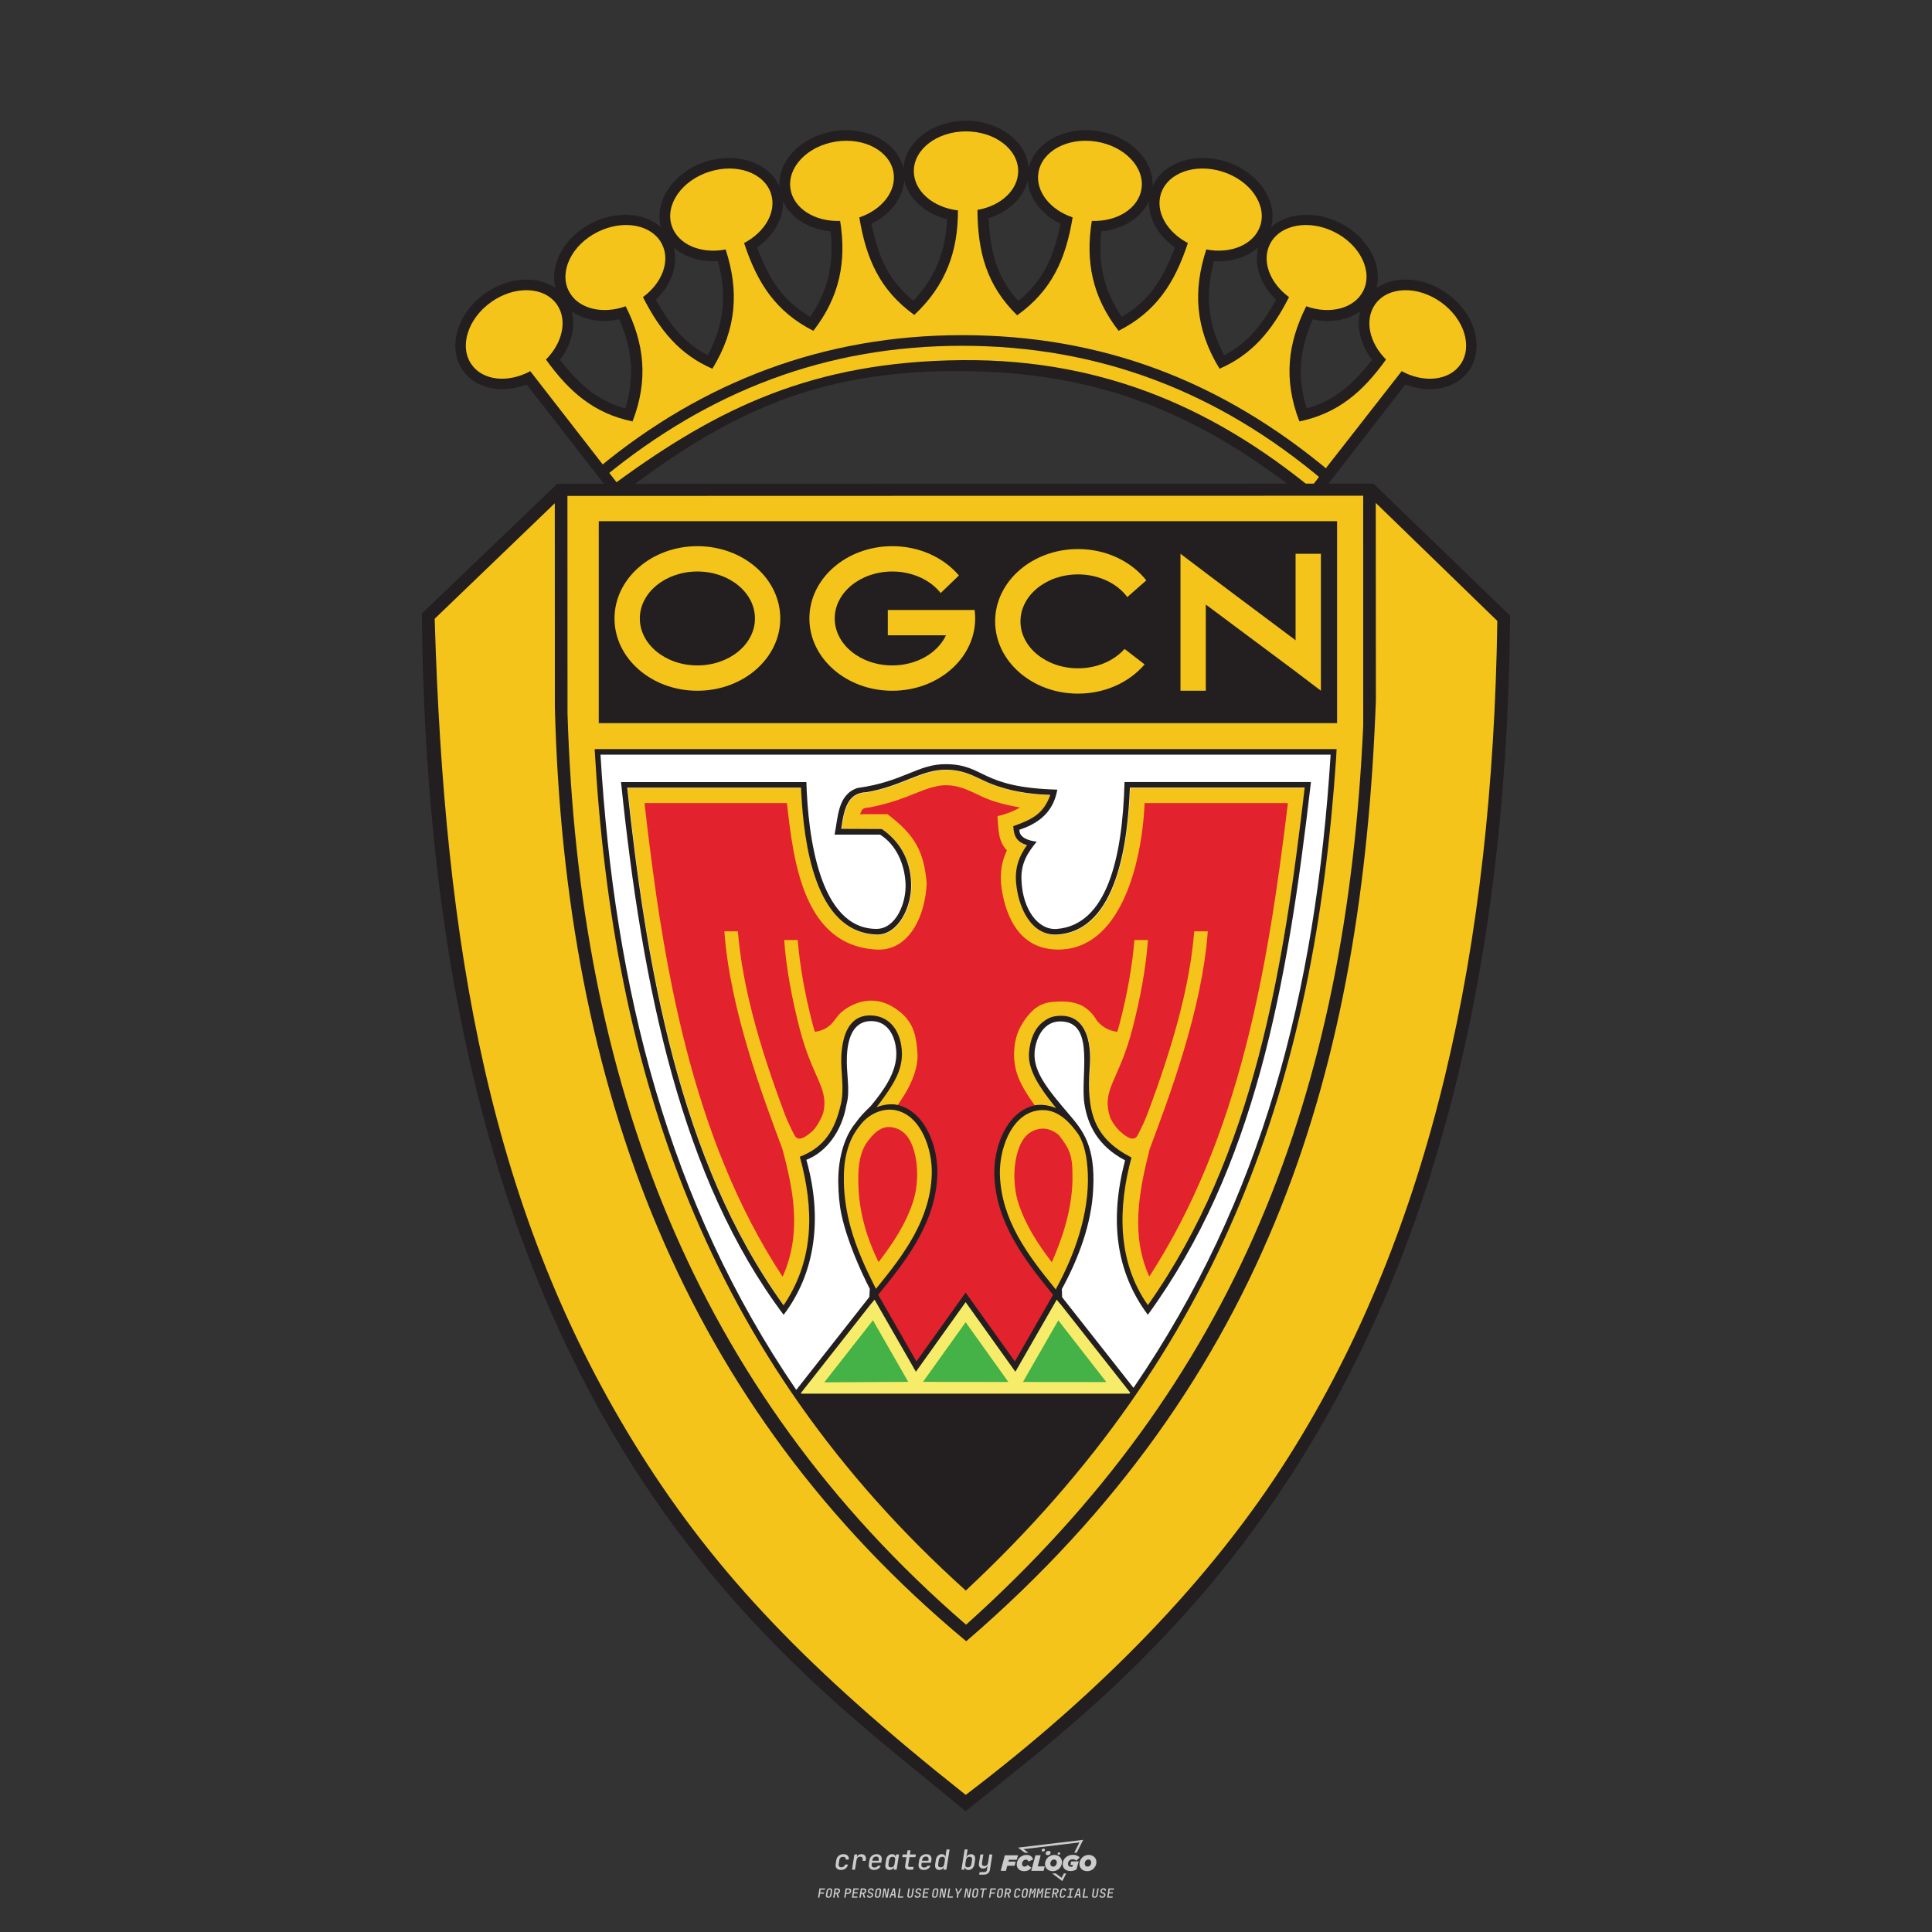 <?xml version="1.0" encoding="UTF-8"?>
<svg data-name="图层_1" xmlns="http://www.w3.org/2000/svg" version="1.1" viewBox="0 0 800 800">
  <rect x="0" y="0" width="800" height="800" fill="#333333" stroke="none"/>
  <!-- Created by @FCLOGO 2025-1-9 GMT+8 10:42:11 . https://fclogo.top/ -->
<!-- FOR PERSONAL USE ONLY NOT FOR COMMERCIAL USE -->
  <path d="M348.219,774.301c-.786,0-1.375-.217-1.768-.652-.393-.435-.528-1.03-.406-1.786l.252-1.648c.122-.755.45-1.35.984-1.785.534-.435,1.194-.652,1.98-.652.755,0,1.329.199,1.722.595.393.397.551.938.475,1.625h-1.236c.03-.359-.055-.637-.257-.836-.202-.198-.498-.297-.887-.297-.42,0-.763.117-1.03.349-.267.233-.435.563-.503.99l-.263,1.659c-.069.435-.006.769.189,1.002.195.233.502.349.921.349.389,0,.715-.099.979-.297.263-.198.436-.48.521-.847h1.236c-.137.687-.467,1.231-.99,1.631-.523.401-1.162.6-1.917.6ZM352.797,774.187l.996-6.294h1.19l-.195,1.19c.336-.87.973-1.304,1.911-1.304.671,0,1.169.208,1.493.624.324.416.429.986.315,1.71l-.069.423h-1.27l.057-.32c.069-.45.011-.795-.171-1.036-.183-.24-.477-.361-.881-.361-.405,0-.74.122-1.007.366-.267.245-.435.588-.503,1.03l-.63,3.971h-1.236ZM361.906,774.301c-.77,0-1.346-.223-1.728-.669s-.515-1.036-.401-1.768l.252-1.648c.084-.488.257-.915.521-1.282s.601-.651,1.013-.852c.412-.202.873-.304,1.385-.304.77,0,1.349.224,1.734.669.385.446.517,1.036.395,1.768l-.172,1.121h-3.845l-.092.526c-.153.954.217,1.431,1.11,1.431.717,0,1.175-.248,1.373-.744h1.225c-.168.534-.503.96-1.007,1.276-.504.317-1.091.475-1.763.475ZM361.231,770.216l-.046.286,2.655-.012.046-.286c.069-.466.013-.822-.166-1.07-.179-.248-.486-.372-.921-.372-.443,0-.795.126-1.059.378-.263.252-.433.611-.509,1.076ZM368.326,774.301c-.633,0-1.103-.212-1.408-.635s-.397-1.001-.274-1.734l.274-1.774c.115-.733.393-1.312.836-1.74.442-.427.98-.641,1.613-.641.465,0,.83.119,1.093.354.263.236.391.557.383.962h.023l.172-1.202h1.236l-.996,6.294h-1.225l.195-1.201h-.023c-.122.412-.351.734-.687.967s-.74.349-1.213.349ZM368.932,773.226c.389,0,.715-.119.978-.355.263-.236.429-.572.498-1.007l.252-1.648c.069-.427.01-.761-.177-1.002-.187-.24-.475-.36-.864-.36-.397,0-.725.118-.984.354-.26.236-.423.572-.492,1.007l-.252,1.648c-.069.443-.013.78.166,1.013.179.233.471.349.876.349ZM376.348,774.187c-.572,0-.994-.157-1.264-.469-.271-.312-.361-.751-.269-1.316l.538-3.387h-1.739l.171-1.122h1.74l.275-1.716h1.236l-.275,1.716h2.472l-.183,1.122h-2.461l-.538,3.387c-.076.442.099.664.526.664h1.717l-.172,1.121h-1.774ZM382.504,774.301c-.77,0-1.346-.223-1.728-.669s-.515-1.036-.401-1.768l.252-1.648c.084-.488.257-.915.521-1.282s.601-.651,1.013-.852c.412-.202.873-.304,1.385-.304.77,0,1.349.224,1.734.669.385.446.517,1.036.395,1.768l-.172,1.121h-3.845l-.092.526c-.153.954.217,1.431,1.11,1.431.717,0,1.175-.248,1.373-.744h1.225c-.168.534-.503.96-1.007,1.276-.504.317-1.091.475-1.763.475ZM381.829,770.216l-.046.286,2.655-.012.046-.286c.069-.466.013-.822-.166-1.07-.179-.248-.486-.372-.921-.372-.443,0-.795.126-1.059.378-.263.252-.433.611-.509,1.076ZM388.924,774.301c-.633,0-1.101-.212-1.402-.635-.301-.423-.395-1.001-.28-1.734l.274-1.774c.115-.733.393-1.312.836-1.74.442-.427.98-.641,1.613-.641.465,0,.83.119,1.093.354.263.236.391.557.383.962h.023l.206-1.465.298-1.796h1.236l-1.327,8.354h-1.225l.195-1.201h-.023c-.122.412-.351.734-.687.967s-.74.349-1.213.349ZM389.531,773.226c.389,0,.715-.119.978-.355.263-.236.429-.572.498-1.007l.252-1.648c.076-.427.019-.761-.172-1.002-.191-.24-.48-.36-.87-.36-.397,0-.725.118-.984.354-.26.236-.423.572-.492,1.007l-.252,1.648c-.076.443-.023.78.16,1.013s.477.349.881.349ZM401.017,774.301c-.473,0-.839-.116-1.099-.349-.26-.233-.385-.555-.378-.967h-.011l-.195,1.201h-1.224l1.327-8.354h1.236l-.286,1.796-.274,1.465h.046c.122-.412.353-.735.692-.967.34-.232.742-.349,1.208-.349.633,0,1.1.214,1.402.641.301.428.395,1.007.281,1.74l-.275,1.774c-.115.733-.395,1.31-.841,1.734-.446.423-.982.635-1.608.635ZM400.766,773.226c.397,0,.723-.116.979-.349.256-.233.422-.571.498-1.013l.252-1.648c.069-.435.011-.77-.171-1.007-.183-.236-.473-.354-.87-.354-.389,0-.715.12-.979.36s-.429.574-.498,1.002l-.252,1.648c-.069.435-.011.771.172,1.007.183.236.473.355.87.355ZM405.469,776.247l.172-1.064h1.934c.641,0,1.007-.302,1.099-.905l.103-.675.206-1.19h-.035c-.122.42-.347.744-.675.973-.328.229-.729.343-1.201.343-.626,0-1.093-.201-1.402-.601s-.41-.944-.303-1.631l.584-3.605h1.236l-.561,3.479c-.061.412,0,.732.183.961s.465.343.847.343c.389,0,.717-.122.984-.366.267-.244.431-.584.492-1.018l.538-3.399h1.236l-1.007,6.409c-.099.603-.37,1.078-.812,1.425-.443.347-1.0.521-1.671.521h-1.946ZM417.787,770.085h3.221l.537-1.855h-5.466l-1.708,6.442h2.147l.586-2.099h3.026l.439-1.708h-3.026l.244-.781ZM424.229,772.916c-.586,0-1.025-.39-1.025-1.123,0-.878.634-1.757,1.611-1.757.488,0,.878.244,1.025.781l1.952-.83c-.293-1.171-1.269-1.903-2.635-1.903-2.782,0-4.148,2.147-4.148,3.904s1.269,2.83,3.075,2.83c1.367,0,2.342-.586,2.977-1.415l-1.513-1.171c-.39.439-.83.683-1.318.683ZM430.915,768.231h-2.147l-1.757,6.442h5.124l.488-1.855h-2.928l1.22-4.587ZM439.748,771.013c0-1.659-1.318-2.928-3.221-2.928-2.196,0-3.807,1.806-3.807,3.807,0,1.659,1.318,2.928,3.221,2.928,2.196,0,3.807-1.806,3.807-3.807ZM434.917,771.696c0-.83.586-1.708,1.513-1.708.781,0,1.171.537,1.171,1.22,0,.83-.586,1.708-1.513,1.708-.781,0-1.171-.537-1.171-1.22ZM443.213,772.233h1.074l-.195.683c-.146.049-.342.098-.586.098-.683,0-1.269-.39-1.269-1.22,0-1.025.732-1.903,1.952-1.903.586,0,1.123.244,1.513.586l1.367-1.367c-.439-.537-1.513-1.074-2.733-1.074-2.587,0-4.295,1.757-4.295,3.855,0,2.05,1.611,2.879,3.221,2.879.927,0,1.855-.293,2.489-.683l.927-3.319h-3.123l-.342,1.464ZM450.777,768.084c-2.196,0-3.807,1.806-3.807,3.807,0,1.659,1.318,2.928,3.221,2.928,2.196,0,3.807-1.806,3.807-3.807,0-1.659-1.318-2.928-3.221-2.928ZM450.338,772.916c-.781,0-1.171-.537-1.171-1.22,0-.83.586-1.708,1.513-1.708.781,0,1.171.537,1.171,1.22,0,.83-.586,1.708-1.513,1.708ZM437.942,767.499c-.049.293.098.488.439.488s.537-.195.634-.488c.049-.244-.098-.488-.439-.488s-.586.244-.634.488ZM432.135,765.498c-.439,0-.732.244-.781.586s.098.586.537.586.732-.244.781-.586c.098-.342-.098-.586-.537-.586ZM433.013,767.303c-.098.537.146.878.83.878.634,0,1.074-.39,1.171-.878s-.146-.878-.83-.878c-.683,0-1.074.39-1.171.878ZM439.602,777.552l-2.44-1.806h-1.513l4.246,3.172,1.611-3.172h-.976l-.927,1.806ZM425.839,767.157l-2.001-1.464,23.132-2.782-2.147,4.246h1.025l2.684-5.319-26.988,3.221,2.782,2.099h1.513ZM338.719,785.785l.609-3.832h2.32l-.084.519h-1.764l-.184,1.145h1.627l-.084.525h-1.617l-.257,1.643h-.567ZM342.97,785.838c-.357,0-.623-.101-.798-.302-.175-.201-.234-.473-.178-.816l.268-1.701c.056-.343.203-.615.441-.816.238-.201.535-.302.892-.302s.623.1.798.299c.175.199.236.471.184.814l-.268,1.706c-.056.343-.204.615-.444.816-.24.201-.538.302-.895.302ZM343.049,785.334c.193,0,.348-.052.467-.158.119-.105.194-.257.226-.457l.268-1.701c.032-.199.005-.352-.079-.457-.084-.105-.222-.158-.415-.158s-.347.052-.465.158c-.117.105-.192.257-.223.457l-.268,1.701c-.032.2-.005.352.079.457s.22.158.409.158ZM344.996,785.785l.609-3.832h1.202c.238,0,.439.046.604.139.165.093.283.223.357.391s.091.366.052.593c-.038.259-.14.484-.304.675-.165.191-.366.321-.604.391l.535,1.643h-.619l-.478-1.575h-.541l-.247,1.575h-.567ZM345.888,783.707h.635c.189,0,.349-.056.48-.168.131-.112.211-.262.239-.451.032-.193,0-.345-.094-.459-.095-.114-.236-.171-.425-.171h-.635l-.2,1.249ZM349.545,785.785l.609-3.832h1.254c.371,0,.651.105.84.315.189.21.255.49.199.84-.038.234-.122.438-.249.611s-.29.307-.488.402c-.198.095-.419.142-.664.142h-.693l-.241,1.522h-.567ZM350.432,783.754h.693c.192,0,.357-.059.493-.176.136-.117.22-.274.252-.47s-.002-.352-.1-.47-.245-.176-.441-.176h-.688l-.21,1.291ZM352.747,785.785l.609-3.832h2.252l-.079.504h-1.695l-.173,1.087h1.512l-.079.499h-1.512l-.194,1.239h1.69l-.079.504h-2.252ZM355.843,785.785l.609-3.832h1.202c.238,0,.439.046.604.139.165.093.283.223.357.391s.091.366.052.593c-.038.259-.14.484-.304.675-.165.191-.366.321-.604.391l.535,1.643h-.619l-.478-1.575h-.541l-.247,1.575h-.567ZM356.736,783.707h.635c.189,0,.349-.056.48-.168.131-.112.211-.262.239-.451.032-.193,0-.345-.094-.459-.095-.114-.236-.171-.425-.171h-.635l-.2,1.249ZM360.132,785.838c-.385,0-.674-.095-.866-.286-.192-.191-.264-.451-.215-.779h.567c-.028.175.011.312.116.412.105.1.266.149.483.149.203,0,.37-.049.501-.147.131-.098.211-.233.239-.404.021-.15.001-.279-.06-.386-.061-.107-.158-.181-.291-.223l-.457-.136c-.266-.08-.462-.217-.588-.409-.126-.192-.17-.42-.131-.682.035-.21.112-.394.231-.551s.273-.28.462-.367.402-.131.64-.131c.35,0,.616.095.798.286.182.191.248.444.2.759h-.567c.028-.168-.003-.3-.092-.396-.089-.096-.23-.144-.422-.144-.189,0-.343.045-.462.134-.119.089-.189.214-.21.375-.025.151-.007.279.052.386s.158.181.294.223l.467.147c.262.081.456.217.58.409.124.193.165.422.123.688-.035.217-.116.406-.241.567-.126.161-.288.286-.485.375-.198.089-.419.134-.664.134ZM363.265,785.838c-.357,0-.623-.101-.798-.302-.175-.201-.234-.473-.178-.816l.268-1.701c.056-.343.203-.615.441-.816.238-.201.535-.302.892-.302s.623.1.798.299c.175.199.236.471.184.814l-.268,1.706c-.056.343-.204.615-.444.816-.24.201-.538.302-.895.302ZM363.344,785.334c.193,0,.348-.052.467-.158.119-.105.194-.257.226-.457l.268-1.701c.032-.199.005-.352-.079-.457-.084-.105-.222-.158-.415-.158s-.347.052-.465.158c-.117.105-.192.257-.223.457l-.268,1.701c-.032.2-.005.352.079.457s.22.158.409.158ZM365.275,785.785l.609-3.832h.709l.619,3.186c.007-.098.017-.217.029-.357.012-.14.027-.285.045-.435.018-.151.037-.289.058-.415l.315-1.979h.525l-.609,3.832h-.709l-.614-3.186c-.007.095-.017.209-.029.344s-.027.276-.045.423c-.018.147-.037.283-.058.409l-.315,2.01h-.53ZM368.225,785.785l1.585-3.832h.745l.373,3.832h-.562l-.073-.971h-1.087l-.388.971h-.593ZM369.385,784.342h.871l-.089-1.102c-.018-.196-.03-.365-.037-.509-.007-.143-.011-.243-.011-.299-.018.056-.052.156-.102.299s-.115.311-.192.504l-.441,1.107ZM371.721,785.785l.609-3.832h.567l-.525,3.312h1.674l-.079.52h-2.247ZM376.678,785.838c-.367,0-.634-.101-.8-.302-.166-.201-.221-.475-.165-.821l.436-2.761h.567l-.436,2.755c-.032.196-.008.35.071.462.079.112.214.168.407.168.193,0,.347-.056.465-.168.117-.112.192-.266.223-.462l.435-2.755h.567l-.436,2.761c-.056.35-.2.625-.433.824-.233.199-.533.299-.9.299ZM379.844,785.838c-.385,0-.674-.095-.866-.286-.192-.191-.264-.451-.215-.779h.567c-.028.175.011.312.116.412.105.1.266.149.483.149.203,0,.37-.049.501-.147.131-.098.211-.233.239-.404.021-.15.001-.279-.06-.386-.061-.107-.158-.181-.291-.223l-.457-.136c-.266-.08-.462-.217-.588-.409-.126-.192-.17-.42-.131-.682.035-.21.112-.394.231-.551s.273-.28.462-.367.402-.131.64-.131c.35,0,.616.095.798.286.182.191.248.444.2.759h-.567c.028-.168-.003-.3-.092-.396-.089-.096-.23-.144-.422-.144-.189,0-.343.045-.462.134-.119.089-.189.214-.21.375-.025.151-.007.279.052.386s.158.181.294.223l.467.147c.262.081.456.217.58.409.124.193.165.422.123.688-.035.217-.116.406-.241.567-.126.161-.288.286-.485.375-.198.089-.419.134-.664.134ZM381.906,785.785l.609-3.832h2.252l-.079.504h-1.695l-.173,1.087h1.512l-.079.499h-1.512l-.194,1.239h1.69l-.079.504h-2.252ZM386.943,785.838c-.357,0-.623-.101-.798-.302-.175-.201-.234-.473-.178-.816l.268-1.701c.056-.343.203-.615.441-.816.238-.201.535-.302.892-.302s.623.1.798.299c.175.199.236.471.184.814l-.268,1.706c-.056.343-.204.615-.444.816-.24.201-.538.302-.895.302ZM387.021,785.334c.193,0,.348-.052.467-.158.119-.105.194-.257.226-.457l.268-1.701c.032-.199.005-.352-.079-.457-.084-.105-.222-.158-.415-.158s-.347.052-.465.158c-.117.105-.192.257-.223.457l-.268,1.701c-.032.2-.005.352.079.457s.22.158.409.158ZM388.953,785.785l.609-3.832h.709l.619,3.186c.007-.098.017-.217.029-.357.012-.14.027-.285.045-.435.018-.151.037-.289.058-.415l.315-1.979h.525l-.609,3.832h-.709l-.614-3.186c-.007.095-.017.209-.029.344s-.027.276-.045.423c-.018.147-.037.283-.058.409l-.315,2.01h-.53ZM392.249,785.785l.609-3.832h.567l-.525,3.312h1.674l-.079.52h-2.247ZM396.117,785.785l.22-1.412-.751-2.42h.577l.446,1.449c.028.095.05.184.066.268.016.084.025.147.029.189.018-.042.046-.105.087-.189.04-.084.088-.173.144-.268l.898-1.449h.598l-1.528,2.42-.22,1.412h-.567ZM399.217,785.785l.609-3.832h.709l.619,3.186c.007-.098.017-.217.029-.357.012-.14.027-.285.044-.435.018-.151.037-.289.058-.415l.315-1.979h.525l-.609,3.832h-.709l-.614-3.186c-.007.095-.017.209-.029.344s-.027.276-.045.423c-.018.147-.037.283-.058.409l-.315,2.01h-.53ZM403.505,785.838c-.357,0-.623-.101-.798-.302-.175-.201-.234-.473-.178-.816l.268-1.701c.056-.343.203-.615.441-.816.238-.201.535-.302.892-.302.357,0,.623.1.798.299.175.199.236.471.184.814l-.268,1.706c-.056.343-.204.615-.444.816-.239.201-.538.302-.895.302ZM403.584,785.334c.193,0,.348-.052.467-.158.119-.105.194-.257.226-.457l.268-1.701c.032-.199.005-.352-.079-.457-.084-.105-.222-.158-.415-.158-.193,0-.347.052-.465.158-.117.105-.191.257-.223.457l-.268,1.701c-.032.2-.005.352.079.457.084.105.22.158.409.158ZM406.381,785.785l.525-3.312h-1.023l.084-.519h2.619l-.084.519h-1.029l-.525,3.312h-.567ZM409.518,785.785l.609-3.832h2.32l-.084.519h-1.764l-.184,1.145h1.627l-.084.525h-1.617l-.257,1.643h-.567ZM413.769,785.838c-.357,0-.623-.101-.798-.302-.175-.201-.234-.473-.178-.816l.268-1.701c.056-.343.203-.615.441-.816.238-.201.535-.302.892-.302.357,0,.623.1.798.299.175.199.236.471.184.814l-.268,1.706c-.056.343-.204.615-.444.816-.239.201-.538.302-.895.302ZM413.848,785.334c.193,0,.348-.052.467-.158.119-.105.194-.257.226-.457l.268-1.701c.032-.199.005-.352-.079-.457-.084-.105-.222-.158-.415-.158-.193,0-.347.052-.465.158-.117.105-.191.257-.223.457l-.268,1.701c-.032.2-.005.352.079.457.084.105.22.158.409.158ZM415.795,785.785l.609-3.832h1.202c.238,0,.439.046.604.139.164.093.283.223.357.391s.091.366.053.593c-.039.259-.14.484-.304.675-.165.191-.366.321-.604.391l.535,1.643h-.619l-.478-1.575h-.541l-.247,1.575h-.567ZM416.688,783.707h.635c.189,0,.349-.056.48-.168.131-.112.211-.262.239-.451.032-.193,0-.345-.095-.459-.094-.114-.236-.171-.425-.171h-.635l-.199,1.249ZM420.905,785.838c-.36,0-.631-.101-.811-.302-.18-.201-.242-.473-.186-.816l.268-1.701c.056-.346.206-.619.449-.819s.545-.299.906-.299c.357,0,.625.101.806.302.18.201.242.473.186.816h-.567c.031-.199.003-.352-.087-.457-.089-.105-.228-.158-.417-.158-.193,0-.351.052-.475.158-.124.105-.202.255-.234.451l-.268,1.706c-.032.2-.003.352.087.457.089.105.23.158.423.158s.35-.052.472-.158.199-.257.231-.457h.567c-.035.228-.115.425-.239.593s-.281.298-.47.388c-.189.091-.402.136-.64.136ZM424.034,785.838c-.357,0-.623-.101-.798-.302-.175-.201-.234-.473-.178-.816l.268-1.701c.056-.343.203-.615.441-.816.238-.201.535-.302.892-.302.357,0,.623.1.798.299.175.199.236.471.184.814l-.268,1.706c-.056.343-.204.615-.444.816-.239.201-.538.302-.895.302ZM424.112,785.334c.193,0,.348-.052.467-.158.119-.105.194-.257.226-.457l.268-1.701c.032-.199.005-.352-.079-.457-.084-.105-.222-.158-.415-.158-.193,0-.347.052-.465.158-.117.105-.191.257-.223.457l-.268,1.701c-.032.2-.005.352.079.457.084.105.22.158.409.158ZM425.965,785.785l.609-3.832h.687l.184,1.228c.021.119.037.23.047.333.011.103.019.183.026.239.018-.056.047-.136.089-.241.042-.105.091-.217.147-.336l.567-1.223h.709l-.609,3.832h-.535l.204-1.291c.025-.168.058-.352.1-.554.042-.201.087-.404.136-.609s.096-.4.142-.585c.045-.185.087-.348.126-.488l-.855,1.863h-.551l-.283-1.863c-.004.136-.011.295-.021.475s-.024.372-.039.575c-.016.203-.035.407-.058.611-.023.205-.048.396-.076.575l-.205,1.291h-.54ZM429.115,785.785l.609-3.832h.687l.184,1.228c.021.119.037.23.047.333.011.103.019.183.026.239.018-.056.047-.136.089-.241.042-.105.091-.217.147-.336l.567-1.223h.709l-.609,3.832h-.535l.204-1.291c.025-.168.058-.352.1-.554.042-.201.087-.404.136-.609s.096-.4.142-.585c.045-.185.087-.348.126-.488l-.855,1.863h-.551l-.283-1.863c-.004.136-.011.295-.021.475s-.024.372-.039.575c-.016.203-.035.407-.058.611-.023.205-.048.396-.076.575l-.205,1.291h-.54ZM432.411,785.785l.609-3.832h2.252l-.079.504h-1.696l-.173,1.087h1.512l-.079.499h-1.512l-.194,1.239h1.69l-.079.504h-2.252ZM435.507,785.785l.609-3.832h1.202c.238,0,.439.046.604.139.164.093.283.223.357.391s.091.366.053.593c-.039.259-.14.484-.304.675-.165.191-.366.321-.604.391l.535,1.643h-.619l-.478-1.575h-.541l-.247,1.575h-.567ZM436.4,783.707h.635c.189,0,.349-.056.48-.168.131-.112.211-.262.239-.451.032-.193,0-.345-.095-.459-.094-.114-.236-.171-.425-.171h-.635l-.199,1.249ZM439.801,785.838c-.36,0-.631-.101-.811-.302-.18-.201-.242-.473-.186-.816l.268-1.701c.056-.346.206-.619.449-.819s.545-.299.906-.299c.357,0,.625.101.806.302.18.201.242.473.186.816h-.567c.031-.199.003-.352-.087-.457-.089-.105-.228-.158-.417-.158-.193,0-.351.052-.475.158-.124.105-.202.255-.234.451l-.268,1.706c-.032.2-.003.352.087.457.089.105.23.158.423.158s.35-.052.472-.158.199-.257.231-.457h.567c-.035.228-.115.425-.239.593s-.281.298-.47.388c-.189.091-.402.136-.64.136ZM441.879,785.785l.079-.504h.777l.446-2.824h-.777l.084-.504h2.126l-.084.504h-.777l-.446,2.824h.777l-.079.504h-2.126ZM444.74,785.785l1.585-3.832h.745l.373,3.832h-.562l-.073-.971h-1.087l-.388.971h-.593ZM445.9,784.342h.871l-.089-1.102c-.017-.196-.03-.365-.037-.509-.007-.143-.01-.243-.01-.299-.018.056-.052.156-.102.299s-.115.311-.192.504l-.441,1.107ZM448.235,785.785l.609-3.832h.567l-.525,3.312h1.674l-.079.52h-2.247ZM453.193,785.838c-.368,0-.634-.101-.8-.302-.166-.201-.221-.475-.165-.821l.436-2.761h.567l-.436,2.755c-.032.196-.008.35.071.462.079.112.214.168.407.168s.347-.056.465-.168c.117-.112.192-.266.223-.462l.436-2.755h.567l-.436,2.761c-.056.35-.2.625-.433.824-.233.199-.533.299-.9.299ZM456.358,785.838c-.385,0-.674-.095-.866-.286-.193-.191-.264-.451-.215-.779h.567c-.028.175.011.312.115.412.105.1.266.149.483.149.203,0,.37-.049.501-.147s.211-.233.239-.404c.021-.15.001-.279-.06-.386s-.158-.181-.291-.223l-.457-.136c-.266-.08-.462-.217-.588-.409-.126-.192-.17-.42-.131-.682.035-.21.112-.394.231-.551s.273-.28.462-.367c.189-.087.402-.131.64-.131.35,0,.616.095.798.286.182.191.248.444.199.759h-.567c.028-.168-.003-.3-.092-.396-.089-.096-.23-.144-.423-.144-.189,0-.343.045-.462.134-.119.089-.189.214-.21.375-.025.151-.007.279.052.386s.158.181.294.223l.467.147c.262.081.456.217.58.409.124.193.165.422.124.688-.035.217-.116.406-.241.567-.126.161-.288.286-.485.375-.198.089-.419.134-.664.134ZM458.421,785.785l.609-3.832h2.252l-.079.504h-1.696l-.173,1.087h1.512l-.079.499h-1.512l-.194,1.239h1.69l-.079.504h-2.252Z" style="fill: #ccc;"/>
  <g id="g841">
    <g id="g1014">
      <g id="g896">
        <path id="path847" d="M400.002,50c13.82,0,25.12,8.647,25.953,19.565,2.532-10.642,15.039-17.416,28.68-15.272,13.397,2.105,23.103,12.058,22.64,22.745,4.405-9.733,17.55-14.242,30.452-10.094,13.368,4.299,21.529,16.307,18.584,27.092,6.782-5.913,18.216-6.91,28.516-1.753,11.515,5.764,17.706,17.261,15.15,27.003,7.581-5.283,19.417-4.694,29.086,2.141,11.727,8.289,15.848,22.641,9.196,32.048-5.386,7.62-16.19,9.655-26.331,5.753l-38.333,49.379c-45.979-37.378-88.198-54.642-145.77-54.951s-95.46,15.865-142.93,52.86l-36.848-47.303c-10.135,3.915-20.938,1.883-26.342-5.73-6.642-9.414-2.5-23.764,9.221-32.044,9.668-6.837,21.498-7.433,29.075-2.164-2.549-9.738,3.65-21.226,15.156-26.987,10.298-5.149,21.723-4.167,28.507,1.732-2.934-10.779,5.229-22.771,18.594-27.075,12.903-4.136,26.043.36,30.451,10.084-.454-10.683,9.247-20.627,22.642-22.729,13.675-2.15,26.2,4.657,28.691,15.335.79-10.952,12.11-19.634,25.959-19.634h0ZM563.214,128.965c-5.136,3.644-12.326,4.875-19.636,3.268-5.467,12.403-6.508,23.789-2.514,36.907,11.325-3.242,18.679-9.495,27.091-20.172-4.756-6.19-6.628-13.615-4.941-20.004h0ZM521.026,102.455c-4.52,4.034-11.172,6.139-18.327,5.686-3.71,13.83-2.71,25.79,4.198,38.957,9.389-4.887,15.291-11.955,21.523-22.935-6.412-6.145-9.364-14.428-7.394-21.708ZM475.777,83.302c-3.119,6.896-10.719,11.637-19.739,12.471-1.426,13.281.945,24.315,8.462,35.432,11.284-6.708,16.812-15.109,21.987-28.728-6.901-4.833-11.02-12.05-10.709-19.174h0ZM425.543,74.791c-1.699,7.133-7.931,12.981-16.196,15.537.763,14.654,3.477,24.383,12.318,34.294,10.251-8.412,14.455-17.597,17.48-31.94-7.779-3.817-13.041-10.572-13.602-17.891h0ZM258.923,169.145c3.998-13.119,2.945-24.514-2.522-36.931-7.302,1.617-14.487.398-19.623-3.242,1.682,6.396-.189,13.815-4.946,19.986,8.405,10.685,15.758,16.938,27.092,20.186h0ZM293.088,147.102c6.912-13.166,7.907-25.135,4.196-38.97-7.148.461-13.793-1.637-18.316-5.665,1.957,7.282-.996,15.561-7.395,21.694,6.221,10.985,12.123,18.052,21.515,22.941h0ZM335.486,131.205c7.521-11.115,9.883-22.158,8.459-35.434-9.017-.836-16.616-5.571-19.735-12.463.306,7.127-3.813,14.338-10.705,19.164,5.159,13.624,10.696,22.029,21.981,28.733ZM378.224,124.543c9.215-9.841,13.297-20.401,13.954-33.786-9.047-2.287-15.96-8.441-17.733-16.04-.531,7.354-5.798,14.141-13.602,17.957,3.009,14.309,7.196,23.477,17.381,31.869" style="fill: #231f20; fill-rule: evenodd;"/>
        <path id="path849" d="M400.002,54.404c11.927,0,21.604,7.37,21.604,16.455,0,7.849-7.217,14.412-16.868,16.058.117,17.594,3.852,31.325,16.437,43.642,14.315-10.214,20.137-23.193,22.977-40.542-9.279-3.124-15.391-10.726-14.173-18.478,1.409-8.976,12.11-14.757,23.893-12.91,11.783,1.851,20.2,10.632,18.79,19.606-1.276,8.126-10.159,13.628-20.564,13.235-2.677,16.639.088,31.363,11.09,45.513,15.535-7.878,23.231-19.757,28.686-36.355-8.684-4.52-13.547-12.977-11.146-20.451,2.781-8.649,14.248-12.705,25.603-9.055,11.354,3.65,18.312,13.626,15.53,22.276-2.514,7.829-12.143,11.893-22.362,9.894-5.507,16.922-4.696,32.673,5.451,49.32l.021.084c13.465-5.835,21.725-15.755,28.786-29.668-7.896-5.782-11.425-14.878-7.917-21.9,4.057-8.129,16.007-10.401,26.677-5.075,10.672,5.328,16.038,16.245,11.979,24.375-3.675,7.358-13.808,9.912-23.604,6.391-7.729,15.332-9.472,30.482-2.842,47.688,15.817-3.278,26.176-12.108,35.874-25.635-6.928-6.918-9.033-16.442-4.501-22.85,5.245-7.421,17.4-7.852,27.138-.967,9.739,6.886,13.386,18.491,8.139,25.91-4.749,6.716-15.149,7.704-24.299,2.732l-37.663,48.212c-37.417-30.332-82.891-53.394-144.642-52.782s-100.906,19.954-142.808,50.547l-35.702-45.977c-9.159,4.96-19.553,3.987-24.304-2.735-5.239-7.412-1.604-19.026,8.14-25.909,9.733-6.894,21.897-6.447,27.133.975,4.541,6.393,2.436,15.919-4.486,22.844,9.688,13.525,20.041,22.355,35.861,25.642,6.639-17.206,4.885-32.356-2.84-47.694-9.797,3.515-19.935.975-23.601-6.393-4.056-8.127,1.305-19.048,11.977-24.372,10.667-5.335,22.624-3.051,26.67,5.081,3.517,7.013-.011,16.102-7.902,21.894,7.05,13.913,15.311,23.823,28.778,29.666l.018-.079c10.153-16.643,10.958-32.399,5.449-49.322-10.212,1.997-19.843-2.057-22.356-9.898-2.783-8.643,4.173-18.627,15.532-22.272,11.352-3.657,22.825.411,25.596,9.058,2.41,7.469-2.453,15.925-11.137,20.448,5.449,16.596,13.145,28.475,28.68,36.355,11.005-14.149,13.767-28.879,11.088-45.514-10.398.394-19.285-5.103-20.556-13.234-1.414-8.974,7.005-17.755,18.79-19.606,11.78-1.845,22.482,3.94,23.889,12.91,1.214,7.749-4.891,15.354-14.175,18.478,2.821,17.264,8.6,30.196,22.767,40.394,13.1-12.284,18.126-26.414,18.063-43.291-10.34-1.225-18.264-8.037-18.264-16.261,0-9.085,9.675-16.455,21.603-16.455" style="fill: #f4c41b; fill-rule: evenodd;"/>
        <path id="path851" d="M248.167,193.439c42.928-35.408,92.987-54.639,150.07-54.656,57.545-.018,107.226,18.578,152.666,56.665l-2.861,3.608c-43.791-37.045-93.269-55.887-149.805-55.867-56.218.016-104.449,18.711-147.737,54.081l-2.332-3.83" style="fill: #231f20; fill-rule: evenodd;"/>
      </g>
      <g id="g965">
        <path id="path859" d="M174.696,254.028l56.065-53.682,337.971-.093,56.571,54.687c-2.731,333.887-157.124,439.534-225.468,495.059-71.024-59.687-222.251-157.385-225.139-495.972Z" style="fill: #231f20; fill-rule: evenodd;"/>
        <path id="path960" d="M234.971,205.36l329.513-.091-.015,3.963.012,91.215c-6.919,152.888-52.514,271.897-164.45,372.306-113.345-97.966-160.462-225.823-165.031-377.307l-.033-86.332.004-3.755" style="fill: #f4c41b; fill-rule: evenodd;"/>
        <path id="path958" d="M400.1,679.61c-117.242-97.528-166.263-229.153-170.344-386.684l-.033-84.537-49.732,47.823c4.02,135.639,22.744,246.385,85.124,345.455,31.82,50.537,70.112,90.282,134.77,141.558,55.512-42.174,101.53-89.009,133.771-140.1,59.393-94.121,84.356-211.075,86.353-346.009l-50.337-48.875.053,81.857c-5.567,149.92-43.093,280.663-169.625,389.512Z" style="fill: #f4c41b; fill-rule: evenodd;"/>
      </g>
      <g id="g989">
        <g id="g954">
          <path id="path941" d="M552.128,311.581c-8.469,133.68-46.643,245.403-152.012,345.467-104.991-95.016-146.065-211.789-152.148-345.697l304.159.23" style="fill: #fff; fill-rule: evenodd;"/>
          <path id="path853" d="M372.203,452.495c-2.611,4.228-5.634,8.1-8.791,11.93-6.019,7.301-10.466,11.408-10.661,22.723-.277,15.897,3.323,29.938,11.01,43.624l-2.872,10.128,18.153,30.179,21.425-27.91,21.309,26.548,17.559-28.774-4.029-10.535c6.603-13.302,11.999-27.657,12.416-42.532-.069-9.136-1.511-13.541-7.301-20.572-3.075-3.732-8.481-7.349-11.248-11.325-4.522-6.505-7.686-12.281-7.424-20.337.168-5.212,1.508-8.124,4.591-12.36,3.088-4.239,6.226-5.869,11.456-6.295,8.906-.727,12.348,2.241,16.607,10.161,3.862,7.184,3.031,11.694,2.656,19.747-.27,5.788-1.668,13.099.682,18.454,3.253,7.421,7.3,8.318,14.202,12.162-4.394,17.32-4.166,39.377,3.555,56.368,37.726-58.359,54.557-136.879,62.785-204.61l-66.966-1.799c-1.192,26.156-10.882,61.913-31.676,63.357-13.703.952-18.395-8.666-20.847-21.062-1.278-6.451-.636-11.563,2.23-17.748-3.799-4.014-5.248-6.12-5.715-11.479,3.521-.791,9.295-5.175,11.172-8.969-4.817-.878-12.324-1.673-17.28-3.945-5.249-2.403-9.754-5.245-15.557-5.293-5.286-.042-11.392,2.258-16.663,4.275-5.117,1.958-11.08,4.348-16.475,5.377-2.814.241-6.566,3.209-6.119,7.722l14.031-.443c11.416,8.615,11.495,13.649,12.642,26.743-.522,13.682-4.647,25.49-17.971,24.827-30.19-1.504-32.193-37.378-34.909-61.669l-4.513.12-59.448.447c5.201,70.526,21.779,148.62,60.784,204.679,7.858-17.7,8.331-39.57,3.446-57.583,6.69-3.077,9.785-4.449,13.368-10.854,2.645-4.731,2.816-10.917,2.697-16.327-.123-5.622-.898-8.728-.102-14.323,1.078-7.584,2.506-12.752,9.351-16.476,7.412-4.031,11.699-2.35,18.087,3.144,5.587,4.807,4.519,7.764,4.951,14.17.357,5.275-1.132,10.73-4.594,16.337" style="fill: #e2222c; fill-rule: evenodd;"/>
          <path id="path855" d="M353.995,466.449c1.977-2.435,4.078-4.306,6.281-5.625,1.787-2.114,3.53-4.242,5.183-6.58,3.925-5.543,7.447-10.724,7.35-17.662-.117-8.445-3.886-15.328-12.045-15.65-9.218-.365-11.783,7.683-12.251,16.313-.357,6.553,1.3,13.272-.126,19.725-2.432,11.004-6.877,18.179-17.066,22.135,5.8,21.137,6.185,41.904-6.309,60.898l-.421.593c-43.386-60.106-56.934-141.148-64.743-214.345l71.972.004.089,2.166c1.109,20.369,5.451,57.693,31.14,58.658,8.909.336,14.723-11.352,14.361-21.255-.359-9.769-4.607-17.226-12.097-22.416l-16.847-.09c1.177-8.433,2.692-14.965,10.526-15.178,7.124-1.189,12.987-3.587,18.643-5.838,4.689-1.864,9.252-3.519,14.277-3.454,9.042.115,12.865,3.796,19.994,6.361,5.966,2.147,13.498,3.809,23.125,4.047-2.709,7.675-7.277,10.129-15.325,12.941.209,4.267,1.456,6.548,5.672,7.899-3.419,4.675-4.973,9.56-4.554,15.053.814,10.665,6.271,22.558,16.992,21.935,25.123-1.458,29.365-39.032,30.173-60.841h72.386c-8.681,74.23-21.232,152.762-65.382,215.194-13.004-18.468-13.152-41.868-7.685-62.018-15.38-7.964-17.376-18.512-15.919-37.498.835-10.896-1.871-22.86-14.328-21.008-2.03.301-3.728,1.294-5.125,2.395-3.572,2.816-5.317,7.607-5.725,12.747-.588,7.381,4.997,15.024,10.067,21.446,1.245,1.575,2.698,3.089,4.178,4.602,1.863,1.267,3.656,2.939,5.351,5.023-.194.072-.368.151-.521.252.498.633.969,1.285,1.39,1.951,3.289,5.17,4.439,10.816,4.581,16.913.368,15.635-4.522,32.284-11.499,45.76l-1.9,3.818c.046-.098-.168-.403-.536-.833-.159.336-.322.678-.502,1.02-1.362-1.987-2.794-3.903-4.245-5.785l-.401-.38.042-.085c-5.785-7.475-11.834-14.481-15.169-23.463-2.993-8.058-5.551-16.898-4.267-25.661,1.109-7.582,5.681-17.447,12.807-20.259,1.378-.544,2.745-.895,4.107-1.066-.81-1.048-1.597-2.118-2.358-3.213-4.524-6.503-7.686-12.278-7.424-20.336.17-5.212,1.506-9.474,4.591-13.71,3.089-4.241,6.223-6.763,11.457-7.192,8.523-.699,14.092.753,18.289,7.819l.475.523c1.542,1.75,3.992,3.514,7.915,4.064.398-1.303.772-2.605,1.105-3.91,2.897-11.32,5.074-22.8,5.988-34.101l5.609-.011c-.866,12.008-3.276,24.493-6.364,36.537-5.639,21.987-13.147,25.169-9.229,37.105,1.017,2.142,2.297,3.875,3.777,5.357l.018-.016c3.167,3,6.058,4.47,7.45,1.983,1.111-1.984,3.242-6.574,4.031-8.696,4.936-13.184,9.803-27.348,13.494-41.767,2.897-11.32,5.074-22.8,5.988-34.102l5.611-.009c-2.381,32.944-16.344,69.478-24.219,90.621l.046.025c-4.393,17.318-7.759,35.327-.04,52.318,37.726-58.359,49.165-128.328,57.392-196.059h-59.328c-1.192,26.156-10.43,61.02-36.166,60.658-13.74-.193-20.19-10.466-22.646-22.863-1.279-6.455-1.084-12.011,1.78-18.197-3.798-4.014-3.45-8.82-3.918-14.177,3.521-.791,6.601-2.025,9.375-3.571-4.818-.879-10.524-2.12-15.485-4.393-5.253-2.408-9.3-4.796-15.108-4.845-5.287-.046-10.937,2.705-16.209,4.725-5.123,1.961-10.183,3.447-15.577,4.477-2.815.242-2.972.509-3.875,2.772l11.335.007c11.416,8.616,15.091,15.449,16.238,28.543-.522,13.681-7.337,28.192-20.668,27.528-30.192-1.511-34.439-36.027-37.155-60.319l-.02-.332-59.002-.004c7.649,67.253,19.383,138.476,57.192,196.13,7.85-17.68,4.744-35.034-.132-53.025-7.913-21.23-21.632-57.386-23.992-90.017l5.609.009c.915,11.301,3.092,22.782,5.988,34.102,3.692,14.419,8.558,28.583,13.494,41.767.789,2.123,2.92,6.712,4.031,8.696,1.393,2.487,4.283,1.017,7.45-1.983l.049.041c.903-.982,1.743-2.14,2.52-3.526.699-1.248,1.279-2.499,1.766-3.771,2.539-10.432-4.444-14.425-9.769-35.19-3.088-12.043-5.498-24.529-6.364-36.537l5.611.011c.914,11.3,3.091,22.781,5.987,34.101.335,1.305.708,2.608,1.106,3.91,4.525-.633,6.701-2.888,8.169-4.865.248-.331.48-.633.709-.914,1.305-1.819,3.098-3.398,5.627-4.773,7.416-4.036,14.841-2.804,21.232,2.693,5.592,4.809,6.313,10.463,6.75,16.871.358,5.278-2.029,11.627-5.493,17.235-1.113,1.8-2.305,3.544-3.542,5.238,1.109.195,2.229.507,3.349.951,7.126,2.812,11.698,12.676,12.807,20.258,1.284,8.763-1.274,17.604-4.267,25.661-3.382,9.106-9.562,16.186-15.42,23.776l.205.367-4.835,6.043-2.132-3.441c-6.96-13.586-11.802-26.651-12.131-42.084-.09-4.249.242-8.799,1.28-12.926.989-3.934,2.897-7.13,5.291-10.227-.274-.291-.604-.52-1.016-.673v-.001ZM363.786,522.604c5.713-7.406,11.15-15.464,14.25-24.869,2.059-6.254,2.401-14.512.423-21.29-1.362-4.688-3.849-8.802-9.144-9.675-4.785-.789-8.153,3.184-10.603,6.658l-.038-.015c-2.053,3.402-3.161,7.4-3.267,13.623-.227,13.117,2.942,24.35,8.379,35.569h0ZM438.4,469.966c1.195,1.52,2.269,2.993,3.149,4.471,2.782,4.682,2.502,9.144,2.54,14.454-.33,11.766-3.815,23.029-8.553,33.776-5.54-7.238-10.754-15.109-13.768-24.256-2.059-6.254-2.4-14.512-.423-21.29,1.362-4.688,3.851-8.802,9.144-9.675,2.999-.493,5.706.703,7.912,2.521" style="fill: #f4c41b; fill-rule: evenodd;"/>
          <path id="path863" d="M470.234,578.241l-139.941-.356,32.021-41.6,16.938,30.375,20.596-28.816,20.596,28.367,17.169-30.154,32.62,42.184" style="fill: #f7ec69; fill-rule: evenodd;"/>
          <path id="path865" d="M553.458,310.183l-.205,3.845c-8.957,132.486-46.398,244.759-153.34,344.589-107.832-97.009-146.153-215.172-153.681-348.435l307.226.001ZM257.151,323.83c8.809,85.218,24.959,164.141,67.325,220.604,13.018-17.058,16.303-39.804,9.425-64.178,7.92-3.035,14.692-11.46,16.608-22.905,1.683-5.888-.161-12.669.179-20.105.384-8.427,3.209-14.491,10.145-14.44,7.415.054,10.261,7.305,10.321,13.459.074,7.754-5.161,15.196-10.607,21.74-2.752,2.651-4.418,4.357-6.186,6.864-5.354,6.435-7.371,16.168-7.25,24.849.063,4.549.436,9.067,1.315,13.177,2.374,11.083,8.024,23.565,11.731,30.788l-.162,3.339-30.275,38.506c-53.018-77.637-75.259-165.829-81.066-263.031h302.334c-6.253,98.673-28.191,184.007-81.628,262.179l-29.557-37.539-.114-3.351c6.66-12.156,12.409-27.016,12.989-41.65.933-17.66-4.43-24.181-9.832-30.504-8.955-10.483-14.835-17.669-14.459-25.57.214-4.477,2.824-14.098,12.132-13.029,12.821,1.474,6.754,22.805,8.52,34.078,1.345,8.595,5.517,17.444,16.832,23.351-6.46,24.528-3.935,46.058,9.43,63.974,44.244-60.784,57.675-135.332,67.536-220.613h-77.201c-.815,31.602-7.353,59.238-28.049,60.83-7.874.605-14.07-8.292-14.588-19.753-.526-7.487,2.763-12.051,6.282-16.389-3.299-.369-7.279-1.64-7.181-4.929,10.853-3.513,14.515-9.949,15.712-16.611-32.258-.89-29.757-10.377-46.007-10.547-11.831-.121-17.575,7.26-36.806,9.875-8.234,2.834-7.933,12.194-9.426,19.304l18.851-.001c6.66,4.182,10.146,12.152,10.546,20.195.4,8.036-3.963,18.87-12.116,18.841-23.575-.083-28.285-38.51-28.948-60.803l-76.753-.004ZM324.46,540.483l.422-.594c12.493-18.994,12.108-39.761,6.308-60.898,10.189-3.955,14.634-11.13,17.066-22.136,1.426-6.451-.231-13.168.126-19.724.469-8.631,3.257-17.018,12.477-16.65,8.162.325,12.483,7.316,12.605,15.764.099,6.942-3.423,12.452-7.352,17.999-1.019,1.44-2.082,2.84-3.173,4.223,2.861-1.095,6.083-1.547,8.69-.94,11.438,2.683,16.901,17.243,16.502,28.93-.654,19.198-11.908,34.275-23.641,48.633-.29.353-.567.708-.848,1.068l15.823,27.589,20.383-28.52,20.384,28.522,15.823-27.587-.678-.845c-11.735-14.359-22.987-29.437-23.641-48.635-.399-11.687,5.062-26.247,16.502-28.928,2.726-.638,6.139-.11,9.094,1.096-.399-.484-.796-.973-1.185-1.464-5.071-6.422-10.654-14.065-10.067-21.445.409-5.141,2.153-9.932,5.725-12.748,1.398-1.101,3.095-2.093,5.127-2.395,12.456-1.852,15.164,10.111,14.326,21.008-1.457,18.99,1.885,29.536,17.266,37.499-5.469,20.149-6.217,42.65,6.786,61.118,44.15-62.43,56.253-140.062,64.933-214.292h-72.384c-.807,21.808-5.05,59.383-30.173,60.841-10.721.622-16.179-11.269-16.992-21.935-.42-5.493,1.135-10.378,4.554-15.054-4.217-1.351-5.464-3.63-5.672-7.899,8.048-2.813,12.616-5.266,15.325-12.94-9.626-.239-17.158-1.9-23.125-4.049-7.129-2.564-10.952-6.247-19.994-6.361-5.027-.066-9.588,1.59-14.277,3.455-5.656,2.25-11.519,4.647-18.643,5.837-7.834.214-9.349,6.745-10.525,15.178l16.845.091c7.49,5.189,11.737,12.646,12.095,22.416.363,9.901-5.45,21.59-14.36,21.255-25.688-.967-30.031-38.29-31.14-58.659l-.089-2.164-71.971-.005c7.806,73.198,21.356,154.239,64.742,214.347v0ZM356.728,465.235c-3.144,3.75-4.923,7.212-6.128,12-1.041,4.13-1.259,8.228-1.169,12.476.126,6.028,1.152,12.492,2.764,18.386,2.479,9.058,6.358,17.412,10.525,25.569l.438-.547c11.314-13.85,21.995-28.23,22.666-46.717.369-10.143-4.24-24.189-14.623-26.602-5.506-1.279-11.116,1.427-14.473,5.435h0ZM437.233,533.988l.149-.526c7.652-13.927,13.675-31.031,13.071-47.336-.228-6.208-1.29-12.97-4.583-17.364-4.085-5.449-9.453-10.533-17.205-8.736-10.377,2.408-14.992,16.458-14.623,26.601.672,18.489,11.353,32.868,22.667,46.717l.523.643ZM437.575,538.15c.441.58.883,1.159,1.345,1.715l.053-.052,29.01,36.844-.333.437-136.066.001.289-.577,29.032-36.924.044.044c.4-.483.79-.987,1.177-1.489l17.127,29.862,20.596-28.817,20.598,28.82,17.129-29.864" style="fill: #231f20; fill-rule: evenodd;"/>
          <path id="path867" d="M417.537,572.244l-35.353-.035,17.664-24.717,17.689,24.751ZM376.094,572.203l-34.782.194,20.157-25.693,14.625,25.5ZM423.578,572.251l14.643-25.529,19.89,25.561-34.533-.032Z" style="fill: #44b246; fill-rule: evenodd;"/>
        </g>
        <g id="g973">
          <path id="path861" d="M553.661,215.81v83.629H247.933v-83.629h305.729Z" style="fill: #231f20; fill-rule: evenodd;"/>
          <g id="g902">
            <path id="path869" d="M288.775,226.161c18.952,0,34.323,13.404,34.323,29.932s-15.371,29.931-34.323,29.931-34.323-13.404-34.323-29.931,15.371-29.932,34.323-29.932ZM288.775,236.647c13.163,0,23.838,8.709,23.838,19.446s-10.674,19.444-23.838,19.444-23.836-8.709-23.836-19.444,10.673-19.446,23.836-19.446" style="fill: #f4c41b; fill-rule: evenodd;"/>
            <path id="path871" d="M369.475,226.161c11.31,0,21.338,4.767,27.592,12.129l-7.547,7.276c-4.244-5.37-11.632-8.918-20.046-8.918-13.163,0-23.836,8.709-23.836,19.446s10.673,19.444,23.836,19.444c10.152,0,18.816-5.187,22.252-12.482h-24.104v-10.48h34.075v.01l1.858-.018c.156,1.156.243,2.335.243,3.526,0,16.527-15.372,29.931-34.324,29.931s-34.323-13.404-34.323-29.931,15.371-29.932,34.323-29.932" style="fill: #f4c41b; fill-rule: evenodd;"/>
            <path id="path873" d="M446.389,227.356c11.729,0,22.079,5.13,28.27,12.96l-7.868,6.918c-4.176-5.632-11.747-9.39-20.403-9.39-13.163,0-23.836,8.707-23.836,19.444s10.673,19.444,23.836,19.444c7.923,0,14.939-3.162,19.273-8.016l8.291,6.392c-6.256,7.344-16.271,12.11-27.564,12.11-18.952,0-34.324-13.403-34.324-29.931s15.372-29.932,34.324-29.932" style="fill: #f4c41b; fill-rule: evenodd;"/>
            <path id="path875" d="M536.471,265.111v-35.801h10.48v56.699l-10.48-7.953v-.006l-37.179-27.727v35.686h-10.48v-56.699c15.814,12.021,31.74,23.896,47.659,35.801" style="fill: #f4c41b; fill-rule: evenodd;"/>
          </g>
        </g>
      </g>
    </g>
  </g>
</svg>